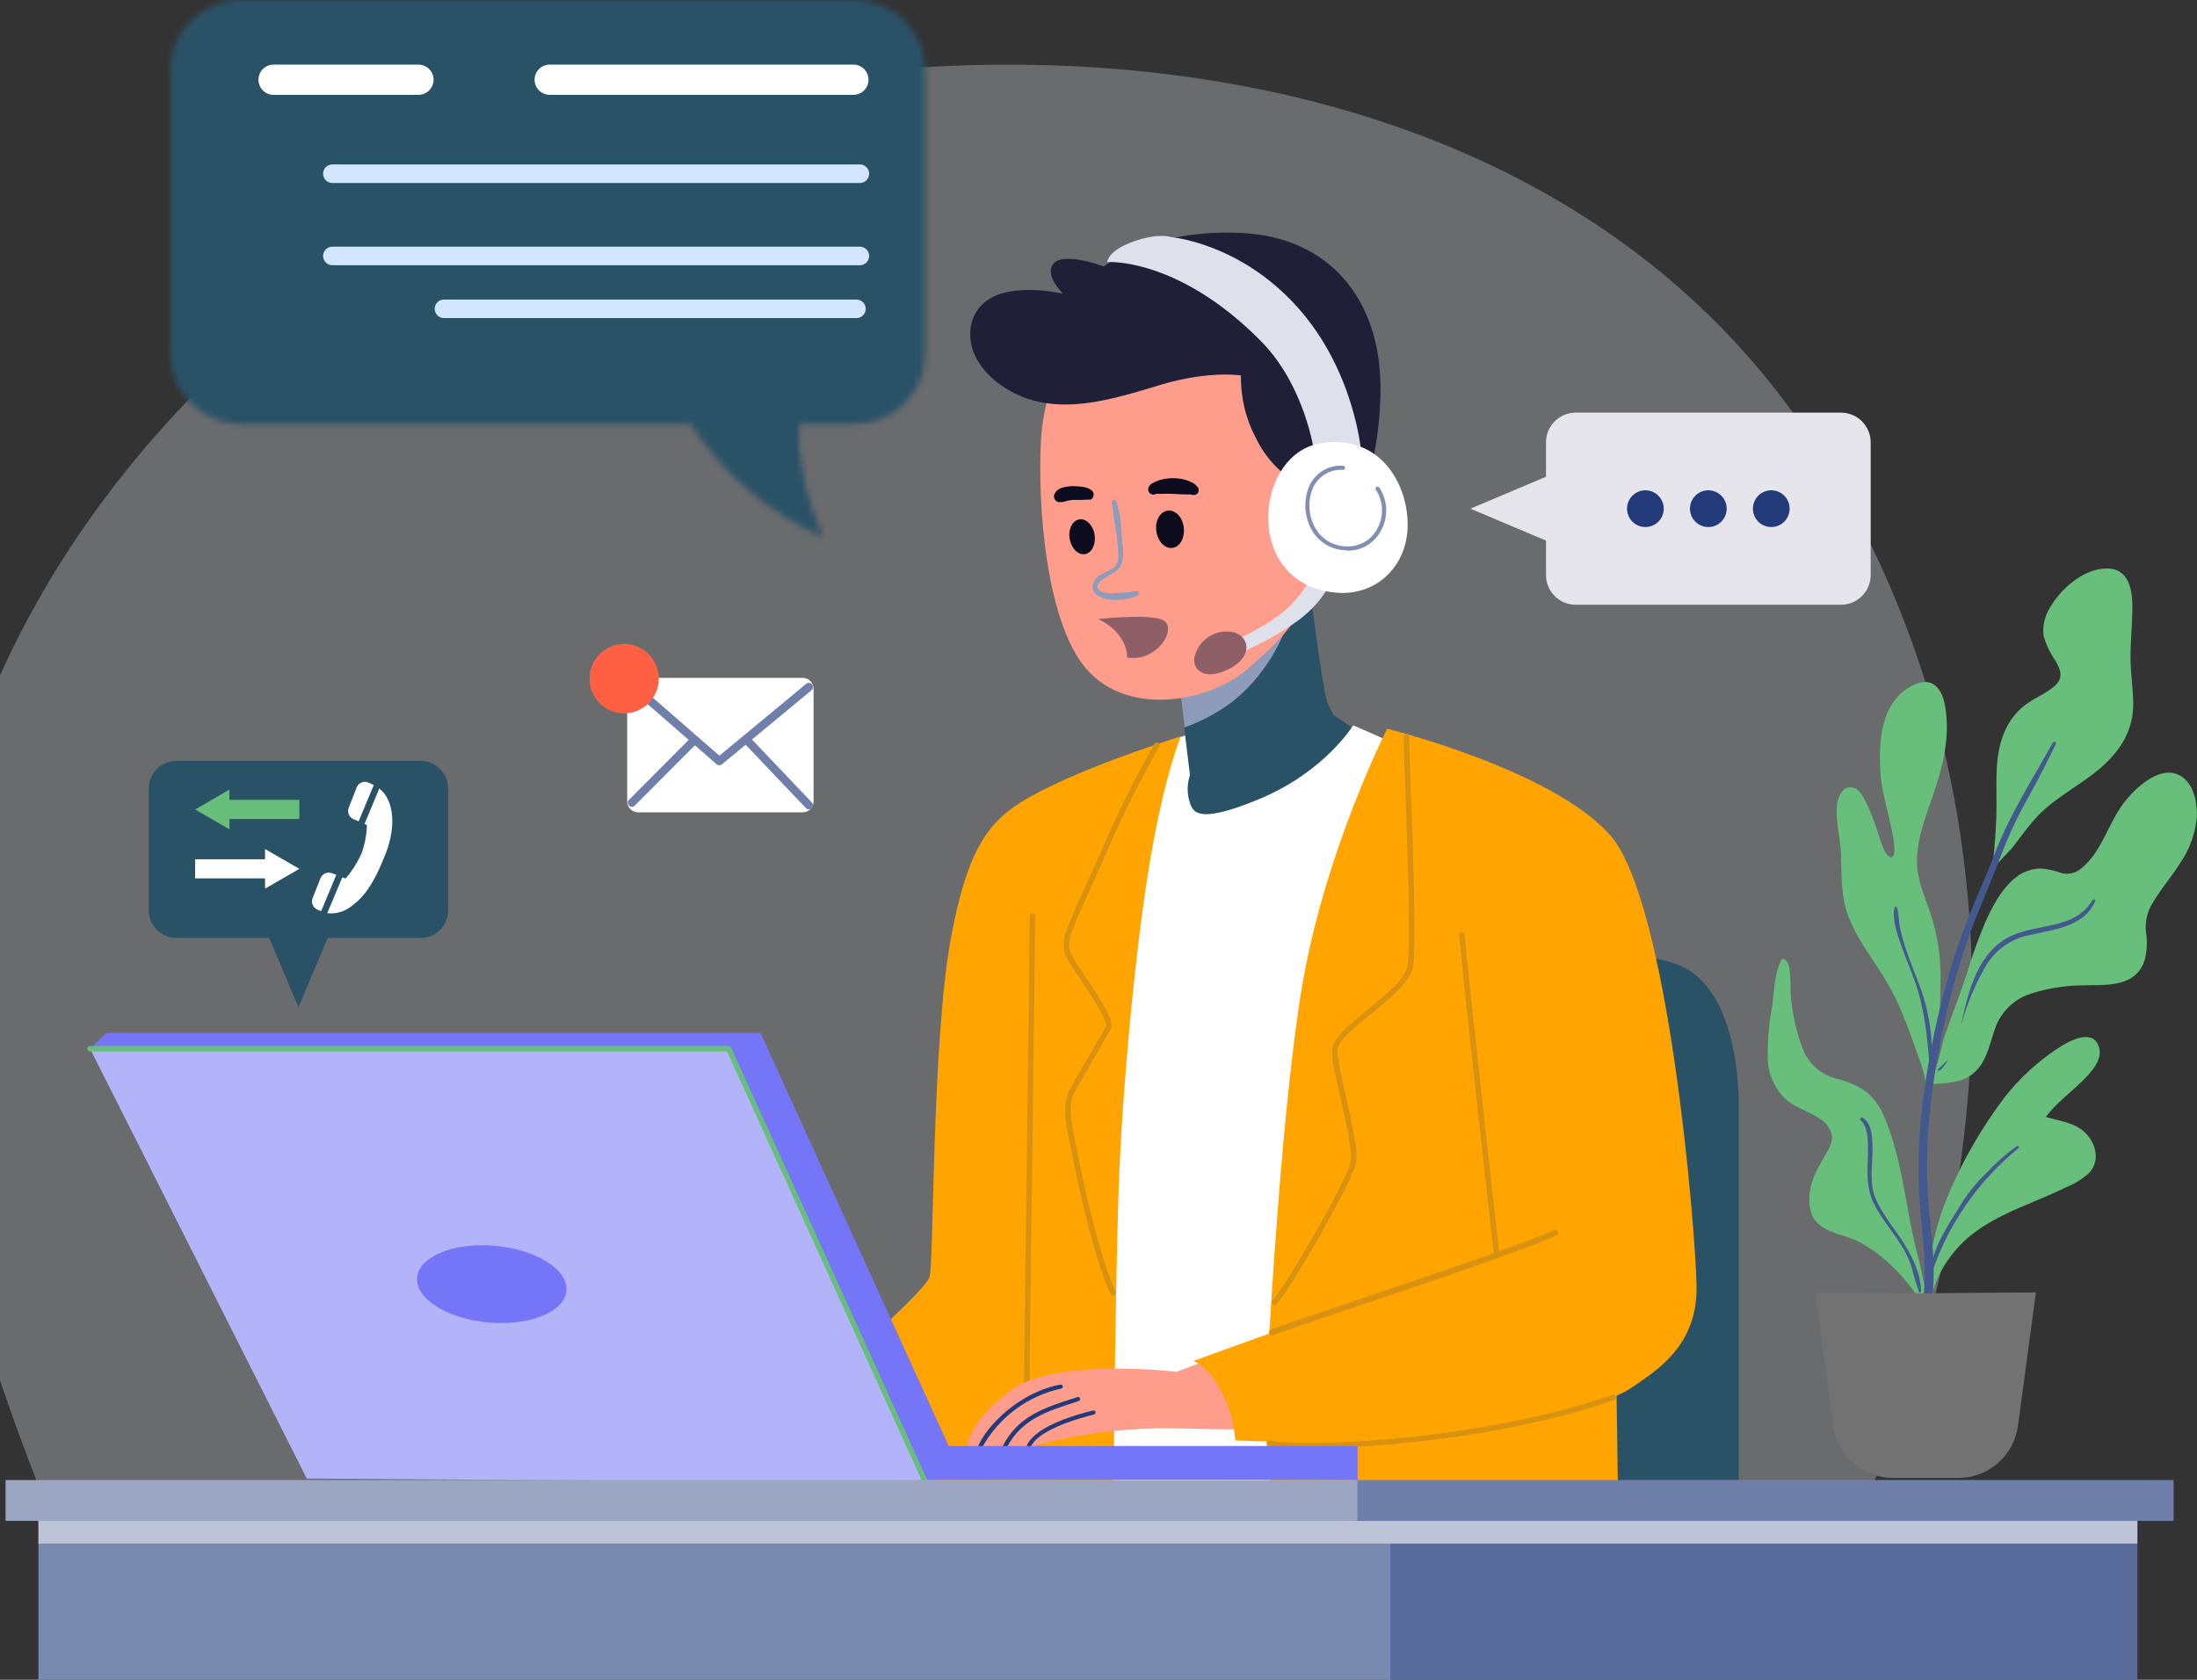 <svg width="374" height="286" viewBox="0 0 374 286" fill="none" xmlns="http://www.w3.org/2000/svg">
<rect x="0" y="0" width="374" height="286" fill="#333333" stroke="none"/>
<g clip-path="url(#clip0_489_666)">
<g style="mix-blend-mode:multiply" opacity="0.3">
<path d="M313.006 264.365C316.252 260.973 363.823 165.906 310.855 78.771C257.888 -8.364 124.874 1.81 71.892 35.764C18.911 69.719 -7.031 113.847 -12.442 160.204C-17.852 206.562 17.843 279.038 17.843 279.038L313.006 264.365Z" fill="#E7EEF6"/>
</g>
<path d="M30.006 129.548H71.612C74.187 129.548 76.275 131.639 76.275 134.217V155.025C76.275 157.604 74.187 159.695 71.612 159.695H30.006C27.431 159.695 25.344 157.604 25.344 155.025V134.217C25.344 131.639 27.431 129.548 30.006 129.548Z" fill="#2A5267"/>
<path d="M50.81 171.482L44.208 155.829H57.402L50.81 171.482Z" fill="#2A5267"/>
<path d="M50.959 139.447H39.052V141.194L33.214 137.822L39.052 134.441V136.188H50.959V139.447Z" fill="#68BF7B"/>
<path d="M33.214 146.303H45.122V144.557L50.959 147.928L45.122 151.3V149.553H33.214V146.303Z" fill="white"/>
<path d="M58.269 149.375L58.838 149.581C59.925 148.305 60.828 146.884 61.524 145.359C62.104 143.791 62.419 142.137 62.456 140.466L62.046 140.297L64.563 134.255C65.054 134.638 65.468 135.11 65.785 135.646C67.212 138.056 67.062 141.764 65.636 145.378C64.209 148.992 62.67 152.224 59.873 154.25C59.296 154.724 58.629 155.077 57.914 155.289C57.198 155.5 56.447 155.566 55.705 155.483L58.269 149.375Z" fill="white"/>
<path d="M56.47 148.666L57.253 148.946L54.67 155.128C54.4 155.039 54.138 154.926 53.887 154.792C53.567 154.616 53.323 154.329 53.2 153.985C53.076 153.641 53.082 153.264 53.215 152.924L54.558 149.525C54.702 149.16 54.982 148.867 55.339 148.706C55.697 148.546 56.102 148.531 56.47 148.666Z" fill="white"/>
<path d="M62.606 133.2C62.959 133.327 63.299 133.486 63.622 133.676L61.049 139.84L60.181 139.476C59.821 139.323 59.535 139.036 59.382 138.675C59.229 138.314 59.221 137.908 59.361 137.542L60.713 134.068C60.855 133.706 61.132 133.414 61.485 133.252C61.838 133.09 62.239 133.071 62.606 133.2Z" fill="white"/>
<path d="M295.978 258.56V189.002C295.978 189.002 296.743 170.258 286.906 164.841C277.068 159.424 235.621 162.329 235.621 162.329V258.523L295.978 258.56Z" fill="#2A5267"/>
<path d="M222.632 97.216C222.632 97.216 225.14 118.276 226.11 120.013L227.043 121.759L231.863 125.038C231.863 125.038 222.604 138.178 211.219 140.307C199.834 142.437 200.803 135.638 200.803 135.638L202.538 131.967L200.225 111.869C200.225 111.869 220.898 102.436 222.632 97.216Z" fill="#2A5267"/>
<path d="M237.878 126.784L230.353 123.496C230.353 123.496 225.532 131.416 214.343 136.057C203.153 140.699 202.958 137.991 202.38 136.057C202.062 134.712 202.127 133.305 202.566 131.995L201.745 125.233L197.27 126.727L181.735 252.574L221.672 254.507L237.878 126.784Z" fill="white"/>
<path d="M201.027 125.364C201.027 125.364 198.323 131.612 195.815 146.294C193.307 160.975 190.994 185.715 190.416 202.721C189.838 219.728 189.484 258.561 189.484 258.561H139.131C138.544 258.561 135.075 239.434 135.075 239.434C135.075 239.434 157.072 220.56 158.228 217.468C159.002 215.404 158.61 177.216 161.892 159.63C165.175 142.044 169.417 138.505 178.294 134.125C187.432 129.595 201.027 125.364 201.027 125.364Z" fill="#FFA400"/>
<path d="M174.788 236.418C174.911 236.418 175.03 236.369 175.117 236.281C175.205 236.194 175.254 236.075 175.254 235.951C175.254 234.569 175.496 214.947 175.739 195.96C175.981 176.973 176.224 157.342 176.224 155.96C176.224 155.836 176.175 155.717 176.087 155.63C176 155.542 175.881 155.493 175.757 155.493C175.634 155.493 175.515 155.542 175.428 155.63C175.34 155.717 175.291 155.836 175.291 155.96C175.291 157.342 175.039 176.964 174.806 195.951C174.573 214.938 174.321 234.569 174.321 235.951C174.321 236.075 174.371 236.194 174.458 236.281C174.545 236.369 174.664 236.418 174.788 236.418Z" fill="#D89211"/>
<path d="M275.11 231.701L275.492 258.561H216.841C216.841 258.561 214.342 235.755 215.303 233.635C216.263 231.515 275.11 231.701 275.11 231.701Z" fill="#FFA400"/>
<g style="mix-blend-mode:multiply">
<g style="mix-blend-mode:multiply">
<path d="M209.839 119.433C207.344 121.317 204.577 122.806 201.633 123.851L200.253 111.897C200.253 111.897 215.76 104.79 221.019 99.494C219.918 105.509 217.214 113.475 209.839 119.433Z" fill="#8E9BBB"/>
</g>
</g>
<path d="M182.145 57.991C179.55 62.78 177.913 68.03 177.324 73.447C176.551 81.955 177.324 103.781 184.271 113.064C191.218 122.348 205.718 119.602 212.245 113.998C218.268 108.852 224.208 103.174 225.747 91.967C227.285 80.76 222.464 59.513 208.776 55.068C195.088 50.622 182.145 57.991 182.145 57.991Z" fill="#FF9D8C"/>
<path d="M164.717 246.411C164.717 246.411 165.398 246.411 166.433 246.411H167.226L170.657 246.317H171.478C172.69 246.317 173.725 246.439 174.694 246.383C174.9 246.383 175.198 246.383 175.44 246.383C175.543 246.391 175.646 246.391 175.748 246.383C176.197 246.281 176.628 246.11 177.026 245.878C183.577 244.199 190.302 243.293 197.064 243.179C205.68 243.179 213.41 243.805 214.669 242.75C215.927 241.694 216.701 230.833 209.344 230.123L200.3 233.56C200.3 233.56 179.646 231.094 172.074 236.698C164.503 242.301 164.717 246.411 164.717 246.411Z" fill="#FF9D8C"/>
<path d="M174.685 246.317C174.89 246.317 175.189 246.317 175.431 246.317C175.668 245.942 175.933 245.586 176.224 245.252C178.555 242.871 184.187 241.33 186.229 240.835C186.318 240.812 186.396 240.756 186.445 240.678C186.493 240.599 186.51 240.505 186.49 240.414C186.479 240.369 186.459 240.326 186.432 240.288C186.404 240.251 186.369 240.219 186.33 240.194C186.29 240.17 186.246 240.154 186.199 240.147C186.153 240.14 186.106 240.142 186.061 240.153C183.086 240.872 176.736 242.712 174.983 245.756C174.965 245.84 174.816 246.13 174.685 246.317Z" fill="#223A7A"/>
<path d="M170.658 246.279C170.928 246.279 171.208 246.279 171.478 246.279C174.024 241.609 178.183 240.293 183.33 238.64L183.637 238.537C183.725 238.505 183.797 238.441 183.839 238.357C183.88 238.274 183.888 238.178 183.861 238.089C183.829 238.001 183.765 237.929 183.682 237.887C183.599 237.845 183.503 237.837 183.414 237.864L183.115 237.967C177.679 239.695 173.297 241.096 170.658 246.279Z" fill="#223A7A"/>
<path d="M166.433 246.383H167.226C168.628 243.866 170.549 241.677 172.861 239.96C175.172 238.244 177.822 237.039 180.634 236.427C180.68 236.419 180.724 236.402 180.764 236.377C180.803 236.352 180.837 236.32 180.864 236.282C180.891 236.244 180.91 236.201 180.92 236.155C180.93 236.109 180.931 236.062 180.923 236.016C180.905 235.925 180.852 235.845 180.775 235.792C180.699 235.74 180.605 235.72 180.513 235.736C173.557 237.034 167.934 242.731 166.433 246.383Z" fill="#223A7A"/>
<path d="M221.093 82.431C217.964 80.64 215.443 77.949 213.858 74.707C212.082 71.394 211.183 67.68 211.247 63.921C211.247 63.921 205.848 63.052 197.745 65.471C189.642 67.89 180.028 71.168 171.897 66.526C163.766 61.885 163.794 54.451 167.748 51.359C172.177 47.894 180.961 50.005 180.961 50.005C180.961 50.005 177.585 46.727 179.422 44.794C181.259 42.861 187.908 45.373 187.908 45.373C187.908 45.373 196.011 38.901 211.349 39.666C226.688 40.432 234.017 51.172 234.884 63.145C235.752 75.118 231.416 87.11 231.416 87.11L221.093 82.431Z" fill="#1F1F37"/>
<g style="mix-blend-mode:multiply">
<g style="mix-blend-mode:multiply">
<path d="M189.978 85.336C190.845 87.484 190.826 90.006 191.041 92.257C191.209 94.022 191.535 96.095 189.913 97.29C189.139 97.86 185.483 99.401 187.367 100.653C188.23 101.012 189.178 101.119 190.099 100.961L191.796 100.867C192.402 100.821 192.99 100.634 193.596 100.634C193.671 100.637 193.744 100.664 193.803 100.711C193.862 100.758 193.904 100.823 193.924 100.896C193.944 100.969 193.94 101.046 193.913 101.116C193.885 101.187 193.837 101.247 193.773 101.288C192.679 101.848 191.467 102.136 190.239 102.128C189.234 102.237 188.219 102.059 187.311 101.614C186.98 101.496 186.683 101.296 186.449 101.034C186.214 100.771 186.049 100.454 185.968 100.111C185.967 99.695 186.072 99.285 186.275 98.922C186.477 98.559 186.77 98.254 187.125 98.037C187.852 97.496 188.747 97.244 189.484 96.721C190.509 95.983 190.416 94.75 190.351 93.611C190.174 90.865 189.549 88.166 189.306 85.43C189.26 85.009 189.838 85.009 189.978 85.336Z" fill="#8E9BBB"/>
</g>
</g>
<path d="M182.09 91.761C182.379 93.396 183.563 94.563 184.728 94.339C185.894 94.115 186.593 92.639 186.332 91.014C186.071 89.389 184.859 88.212 183.693 88.437C182.528 88.661 181.8 90.136 182.09 91.761Z" fill="#0C0C1E"/>
<path d="M196.849 90.472C197.111 92.228 198.351 93.498 199.647 93.274C200.943 93.05 201.726 91.509 201.512 89.753C201.297 87.997 200.01 86.727 198.714 86.951C197.418 87.176 196.588 88.717 196.849 90.472Z" fill="#0C0C1E"/>
<path d="M185.52 85.046C184.617 85.115 183.712 85.137 182.807 85.112C182.583 85.112 182.368 85.112 182.154 85.177C181.94 85.243 182.443 85.13 182.229 85.177H182.089L181.744 85.252C181.548 85.299 181.361 85.373 181.175 85.411C180.996 85.463 180.811 85.488 180.625 85.485H180.326H180.513C180.389 85.502 180.264 85.502 180.14 85.485C179.891 85.411 179.68 85.244 179.551 85.017C179.423 84.791 179.386 84.524 179.45 84.271C179.49 84.126 179.557 83.99 179.646 83.87L179.767 83.72L179.655 83.851L179.776 83.692C179.822 83.604 179.894 83.533 179.981 83.487C180.056 83.431 180.121 83.365 180.196 83.319C180.455 83.161 180.739 83.047 181.035 82.982C181.577 82.841 182.135 82.769 182.695 82.768C183.244 82.774 183.793 82.817 184.336 82.898C184.841 82.957 185.324 83.136 185.744 83.421C185.899 83.518 186.022 83.658 186.098 83.824C186.175 83.99 186.2 84.175 186.173 84.355C186.154 84.533 186.081 84.701 185.965 84.836C185.848 84.971 185.693 85.067 185.52 85.112V85.046Z" fill="#0C0C1E"/>
<path d="M195.815 82.459L196.188 82.272C196.299 82.216 196.598 82.058 196.374 82.188L196.626 82.048C196.998 81.868 197.389 81.731 197.791 81.637C198.675 81.416 199.59 81.353 200.495 81.451C201.439 81.525 202.354 81.813 203.172 82.291C203.294 82.352 203.407 82.431 203.507 82.525L203.703 82.777L203.647 82.693C203.776 82.78 203.882 82.898 203.953 83.037C204.025 83.176 204.061 83.33 204.057 83.486C204.059 83.629 204.02 83.77 203.946 83.892C203.872 84.014 203.765 84.113 203.638 84.178C203.491 84.242 203.332 84.276 203.172 84.276C203.011 84.276 202.852 84.242 202.705 84.178H203.19C202.951 84.229 202.703 84.229 202.463 84.178C202.463 84.178 202.202 84.112 202.37 84.178C202.538 84.243 202.109 84.178 202.062 84.178C202.015 84.178 201.717 84.178 202.062 84.178H201.894H201.456C200.812 84.131 200.178 84.103 199.591 84.075C199.004 84.047 198.397 84.075 197.801 84.075C197.549 84.075 197.297 84.075 197.045 84.075C196.961 84.075 196.794 84.075 197.045 84.075H196.878L196.57 84.178C196.361 84.237 196.137 84.216 195.942 84.119C195.748 84.023 195.596 83.857 195.516 83.654C195.439 83.454 195.433 83.234 195.499 83.029C195.565 82.825 195.7 82.65 195.88 82.534L195.815 82.459Z" fill="#0C0C1E"/>
<path d="M191.237 109.328C190.279 107.553 188.737 106.163 186.873 105.397C188.495 105.228 196.123 104.519 198.062 105.621C200.216 106.844 197.661 111.766 193.204 112.018C192.768 112.042 192.33 112.017 191.899 111.943C191.865 111.035 191.639 110.143 191.237 109.328Z" fill="#8E5F67"/>
<path d="M226.492 98.953C226.492 98.953 225.718 101.951 221.28 105.425C217.916 107.866 214.268 109.889 210.417 111.449L209.904 109.198C209.904 109.198 216.552 106.294 219.639 103.109C222.725 99.924 223.117 98.178 223.117 98.178L226.492 98.953Z" fill="#DEE1EB"/>
<path d="M209.131 107.527C207.783 107.446 206.451 107.856 205.382 108.682C204.313 109.508 203.577 110.693 203.312 112.019C203.07 113.887 204.785 115.904 208.795 114.101C213.783 111.86 212.702 107.695 209.131 107.527Z" fill="#8E5F67"/>
<path d="M223.695 76.829C223.695 76.829 222.156 65.724 214.725 58.15C200.542 43.749 188.485 44.617 188.485 44.617C188.485 44.617 188.579 42.591 193.148 41.05C197.4 39.593 199.321 40.368 199.321 40.368C199.321 40.368 210.985 41.302 220.832 52.257C230.679 63.212 231.732 77.081 231.732 77.081L223.695 76.829Z" fill="#DEE1EB"/>
<path d="M224.758 75.474C234.082 73.905 239.22 81.18 239.612 88.549C240.003 95.918 234.67 101.475 227.555 100.914C211.545 99.635 213.372 77.407 224.758 75.474Z" fill="white"/>
<path d="M229.383 93.751C230.556 93.769 231.712 93.46 232.72 92.858C233.727 92.255 234.548 91.384 235.09 90.342C235.713 89.215 236.017 87.939 235.97 86.652C235.922 85.365 235.524 84.115 234.819 83.038C234.796 82.994 234.763 82.955 234.724 82.924C234.684 82.893 234.639 82.871 234.59 82.859C234.541 82.847 234.491 82.846 234.441 82.855C234.392 82.864 234.345 82.884 234.304 82.912C234.263 82.941 234.228 82.978 234.202 83.021C234.177 83.064 234.16 83.112 234.154 83.162C234.148 83.212 234.153 83.262 234.168 83.31C234.183 83.358 234.208 83.402 234.241 83.44C234.87 84.406 235.223 85.524 235.264 86.676C235.305 87.828 235.032 88.969 234.474 89.977C233.983 90.94 233.224 91.739 232.289 92.279C231.355 92.82 230.284 93.078 229.206 93.022C228.202 93.018 227.215 92.767 226.332 92.289C225.449 91.812 224.697 91.124 224.143 90.286C223.491 89.28 223.081 88.136 222.947 86.945C222.813 85.754 222.957 84.547 223.369 83.421C223.754 82.364 224.469 81.46 225.408 80.843C226.347 80.225 227.46 79.927 228.581 79.994C228.672 80.004 228.764 79.979 228.837 79.924C228.91 79.868 228.959 79.786 228.973 79.695C228.979 79.649 228.976 79.602 228.964 79.557C228.952 79.512 228.931 79.47 228.902 79.433C228.874 79.396 228.838 79.366 228.797 79.344C228.756 79.321 228.711 79.307 228.665 79.303C227.387 79.204 226.112 79.528 225.037 80.227C223.962 80.926 223.146 81.96 222.716 83.169C222.273 84.395 222.118 85.707 222.264 87.003C222.409 88.299 222.851 89.544 223.555 90.641C224.169 91.567 224.999 92.33 225.974 92.862C226.949 93.395 228.04 93.68 229.15 93.694L229.383 93.751Z" fill="#818FB3"/>
<path d="M236.134 124.075C236.134 124.075 264.303 131.033 274.14 142.24C283.977 153.447 288.612 208.68 288.808 218.953C289.003 229.226 281.861 233.447 277.618 236.352C273.376 239.256 254.661 244.468 239.612 245.234C224.562 245.999 210.286 245.234 210.286 245.234C210.11 242.399 209.338 239.633 208.02 237.118C205.876 232.644 203.153 231.71 203.153 231.71L216.077 227.041C216.077 227.041 218.333 186.424 221.858 166.756C225.914 144.173 236.134 124.075 236.134 124.075Z" fill="#FFA400"/>
<path d="M189.455 220.578C189.52 220.575 189.583 220.559 189.641 220.531C189.754 220.48 189.841 220.387 189.885 220.271C189.929 220.156 189.925 220.028 189.875 219.915C187.236 213.956 184.504 202.245 182.965 194.036L182.835 193.373C182.368 190.954 181.79 187.946 182.947 185.901C183.534 184.846 184.867 182.548 186.154 180.298C187.441 178.047 188.737 175.843 189.091 175.189C189.772 173.928 187.627 170.566 184.532 165.943C183.692 164.692 182.975 163.608 182.555 162.88C181.445 161.012 182.182 159.219 183.03 157.192L183.32 156.492C184.093 154.624 184.97 152.691 185.818 150.888L186.807 148.619L188.178 145.574C190.867 139.247 193.921 133.082 197.325 127.11C197.358 127.059 197.38 127.001 197.39 126.94C197.4 126.88 197.398 126.818 197.383 126.758C197.368 126.699 197.341 126.643 197.304 126.594C197.267 126.546 197.22 126.505 197.166 126.475C197.06 126.413 196.933 126.394 196.813 126.424C196.692 126.454 196.589 126.529 196.523 126.634C193.119 132.633 190.062 138.823 187.366 145.173L186.005 148.217L184.97 150.468C184.121 152.336 183.236 154.204 182.462 156.137L182.173 156.828C181.305 158.892 180.41 161.031 181.744 163.365C182.182 164.122 182.909 165.233 183.758 166.475C185.371 168.885 188.737 173.947 188.271 174.769C187.926 175.404 186.676 177.571 185.343 179.84C184.01 182.109 182.723 184.36 182.135 185.444C180.811 187.816 181.427 191.047 181.921 193.578L182.051 194.232C182.611 197.22 185.576 212.537 189.026 220.326C189.066 220.405 189.127 220.471 189.203 220.515C189.279 220.56 189.367 220.582 189.455 220.578Z" fill="#D89211"/>
<path d="M216.944 222.213C217.004 222.215 217.065 222.205 217.121 222.182C217.177 222.16 217.228 222.126 217.27 222.082C219.461 219.869 230.035 201.536 230.828 198.08C231.257 196.212 230.175 191.412 229.131 186.779C228.32 183.193 227.48 179.486 227.713 178.477C228.077 176.973 230.772 174.741 233.392 172.63C236.553 170.044 239.817 167.372 240.451 164.963C241.169 162.227 240.553 145.098 240.143 133.77C239.994 129.698 239.882 126.476 239.882 125.364C239.882 125.241 239.833 125.122 239.745 125.034C239.658 124.947 239.539 124.897 239.416 124.897C239.293 124.9 239.176 124.95 239.089 125.037C239.002 125.124 238.952 125.241 238.95 125.364C238.95 126.532 239.071 129.754 239.211 133.844C239.593 144.435 240.227 162.161 239.546 164.767C238.987 166.878 235.705 169.567 232.805 171.939C229.905 174.312 227.21 176.488 226.809 178.299C226.52 179.514 227.303 182.969 228.217 187.022C229.196 191.337 230.296 196.231 229.914 197.912C229.14 201.293 218.725 219.29 216.608 221.456C216.564 221.5 216.53 221.551 216.506 221.608C216.482 221.665 216.47 221.726 216.47 221.788C216.47 221.849 216.482 221.91 216.506 221.967C216.53 222.024 216.564 222.076 216.608 222.119C216.654 222.158 216.708 222.186 216.766 222.202C216.824 222.218 216.884 222.222 216.944 222.213Z" fill="#D89211"/>
<path d="M254.876 214.199C254.999 214.183 255.11 214.119 255.185 214.021C255.26 213.923 255.293 213.799 255.277 213.676C254.932 211.248 249.58 162.871 249.338 159.163C249.329 159.039 249.272 158.924 249.178 158.842C249.084 158.761 248.962 158.72 248.839 158.729C248.715 158.737 248.6 158.795 248.519 158.889C248.437 158.982 248.397 159.104 248.405 159.228C248.648 162.964 254 211.37 254.354 213.807C254.373 213.928 254.438 214.037 254.535 214.11C254.633 214.183 254.755 214.215 254.876 214.199Z" fill="#D89211"/>
<path d="M216.459 227.358C216.518 227.372 216.578 227.372 216.637 227.358C217.821 226.882 223.061 225.108 229.691 222.866C243.081 218.346 261.394 212.154 264.909 210.333C264.98 210.311 265.044 210.272 265.097 210.22C265.149 210.167 265.188 210.103 265.21 210.032C265.232 209.962 265.236 209.887 265.223 209.814C265.21 209.741 265.179 209.672 265.133 209.614C265.105 209.559 265.066 209.51 265.018 209.471C264.971 209.431 264.916 209.401 264.857 209.383C264.798 209.365 264.736 209.359 264.675 209.364C264.613 209.37 264.554 209.389 264.499 209.418C261.077 211.192 242.027 217.627 229.42 221.886C222.772 224.136 217.522 225.911 216.31 226.397C216.197 226.444 216.107 226.534 216.06 226.648C216.013 226.762 216.012 226.89 216.058 227.004C216.08 227.097 216.13 227.182 216.202 227.246C216.274 227.31 216.364 227.349 216.459 227.358Z" fill="#D89211"/>
<path d="M222.902 246.598C234.679 246.598 257.524 244.468 274.877 238.323C274.983 238.275 275.068 238.189 275.114 238.081C275.16 237.974 275.164 237.853 275.125 237.743C275.086 237.633 275.008 237.541 274.905 237.486C274.802 237.431 274.682 237.416 274.569 237.445C252.648 245.216 221.979 246.542 216.273 245.253C216.211 245.239 216.148 245.238 216.086 245.249C216.025 245.26 215.966 245.283 215.913 245.317C215.86 245.351 215.815 245.395 215.779 245.446C215.743 245.498 215.717 245.556 215.704 245.617C215.69 245.678 215.689 245.742 215.7 245.804C215.711 245.865 215.734 245.924 215.768 245.977C215.802 246.03 215.846 246.076 215.897 246.112C215.948 246.148 216.006 246.173 216.068 246.187C218.328 246.534 220.616 246.672 222.902 246.598Z" fill="#D89211"/>
<path d="M357.763 130.593C354.108 133.816 349.473 135.88 346.266 139.606C344.998 141.072 343.86 142.632 342.694 144.163C341.837 145.284 339.561 147.143 339.188 148.553C339.03 149.169 339.058 148.329 339.188 147.712V147.628C339.505 144.827 339.739 141.922 339.841 139.064C339.944 136.206 339.757 133.33 339.934 130.481C340.186 126.456 341.445 122.562 344.727 120.04C346.331 118.807 348.392 118.06 349.874 116.687C351.357 115.314 350.714 113.886 349.874 112.457C348.984 111.16 348.307 109.728 347.87 108.217C347.685 106.426 348.145 104.627 349.166 103.145C351.077 99.933 355.32 96.356 359.329 96.832C362.677 97.234 363.059 101.1 363.003 103.799C362.947 106.498 362.705 109.029 362.677 111.644C362.649 114.259 363.106 116.977 363.143 119.657C363.208 124.168 361.11 127.642 357.763 130.593Z" fill="#68BF7B"/>
<path d="M323.775 172.415C322.779 170.002 321.565 167.686 320.148 165.495C318.18 162.459 315.998 159.499 314.674 156.099C313.35 152.7 313.518 148.917 313.387 145.266C313.285 142.576 312.455 139.896 312.707 137.206C312.809 135.917 313.546 133.825 315.215 134.04C316.52 134.208 317.285 135.814 317.788 136.842C318.606 138.665 319.313 140.536 319.905 142.445C320.157 143.183 320.399 143.939 320.716 144.649C320.903 145.06 321.5 146.069 322.05 145.929C322.982 145.695 322.143 141.819 322.003 141.138C321.294 137.682 320.222 134.479 320.073 130.93C319.858 125.793 320.259 119.667 325.285 116.856C326.6 116.118 328.26 115.679 329.509 116.781C330.759 117.883 331.085 119.741 331.272 121.292C331.831 126.045 330.712 130.538 329.192 135.011C327.943 138.7 326.395 142.483 326.339 146.461C326.227 150.253 328.204 153.624 329.136 157.211C330.087 160.662 330.487 164.243 330.321 167.82C330.321 170.136 330.246 172.434 330.078 174.75C329.92 176.87 329.733 178.999 329.472 181.119C329.472 181.549 329.369 181.997 329.313 182.436C330.134 180.475 330.414 178.215 331.094 176.244C332.297 172.723 333.687 169.286 334.824 165.756C335.703 162.813 336.739 159.92 337.929 157.089C339.114 154.455 340.531 151.672 342.731 149.739C344.015 148.547 345.699 147.88 347.45 147.871C348.556 147.961 349.647 148.193 350.695 148.562C351.28 148.766 351.908 148.816 352.518 148.708C353.129 148.6 353.701 148.338 354.182 147.946C357.79 145.144 358.844 140.204 361.548 136.692C363.534 134.077 368.253 129.613 371.721 132.471C373.586 133.984 374.062 136.907 373.968 139.148C373.715 141.927 372.752 144.593 371.171 146.891C369.614 149.394 367.6 151.635 366.173 154.213C365.412 155.643 365.119 157.276 365.334 158.882C365.576 160.463 365.477 162.078 365.045 163.617C363.394 168.287 358.247 167.643 354.238 167.764C351.36 167.821 348.505 168.293 345.762 169.165C344.319 169.611 343.004 170.398 341.929 171.459C340.853 172.521 340.047 173.825 339.58 175.263C338.787 177.467 338.358 179.933 336.857 181.801C336.143 182.668 335.232 183.35 334.2 183.79C332.633 184.481 327.868 184.78 327.831 184.341C327.571 182.842 327.155 181.374 326.591 179.961C325.742 177.458 324.81 174.918 323.775 172.415Z" fill="#68BF7B"/>
<path d="M301.648 171.529C302.058 168.858 301.984 165.925 303.242 163.45C303.293 163.37 303.372 163.311 303.464 163.287C303.555 163.263 303.653 163.274 303.737 163.32C304.669 163.824 304.669 165.29 304.753 166.196C304.884 167.681 304.753 169.175 304.967 170.66C305.284 173.314 305.909 175.922 306.832 178.431C307.3 179.71 308.073 180.856 309.083 181.767C310.094 182.679 311.313 183.329 312.632 183.661C314.453 184.078 316.177 184.839 317.714 185.902C319.021 187.009 320.041 188.415 320.689 190.002C322.553 194.205 323.486 198.912 324.325 203.404C324.913 206.439 325.388 209.474 326.125 212.472C326.929 215.45 327.576 218.467 328.064 221.513C328.139 221.662 328.213 221.821 328.279 221.97C328.465 222.428 327.757 222.68 327.505 222.297C324.614 217.833 321.08 213.826 316.315 211.361C314.143 210.249 311.252 210.025 309.434 208.279C308.054 206.943 307.867 204.917 308.073 203.114C308.343 200.742 309.481 198.79 310.665 196.764C311.308 195.652 312.082 194.466 311.821 193.112C311.641 192.501 311.339 191.932 310.934 191.441C310.528 190.95 310.027 190.546 309.462 190.254C307.466 189.012 305.117 188.452 303.485 186.649C301.984 185.005 301.089 182.896 300.949 180.672C300.843 177.608 301.077 174.541 301.648 171.529Z" fill="#68BF7B"/>
<path d="M341.146 186.957C343.708 183.663 346.788 180.808 350.265 178.505C352.13 177.272 356.485 174.834 357.371 178.505C357.883 180.634 355.804 182.726 354.433 184.108C352.373 186.116 349.995 187.844 348.261 190.16C350.405 190.851 352.652 190.982 354.527 192.467C356.736 194.232 357.734 197.641 355.534 199.798C354.399 200.784 353.111 201.576 351.72 202.142C349.986 202.983 348.223 203.749 346.452 204.486C342.619 206.093 338.74 207.718 335.477 210.342C332.213 212.966 329.015 217.533 328.754 221.904C328.754 222.315 328.884 221.904 328.632 221.745C328.502 221.867 328.045 221.652 328.045 221.409C328.033 215.015 329.351 208.689 331.915 202.833C334.353 197.194 337.452 191.864 341.146 186.957Z" fill="#68BF7B"/>
<path d="M349.986 126.662C348.568 129.595 347.095 132.462 345.529 135.32C343.964 138.026 342.581 140.834 341.389 143.725C339.999 147.339 338.591 150.898 337.081 154.484C335.536 158.202 334.207 162.006 333.099 165.878C330.909 173.46 329.384 181.219 328.539 189.067C328.132 193.044 327.977 197.043 328.073 201.04C328.157 204.169 328.511 207.26 328.8 210.379C329.176 213.615 329.264 216.878 329.062 220.13C328.828 222.847 328.4 226.069 326.264 228.003C326.18 228.081 326.071 228.126 325.956 228.131C325.841 228.136 325.728 228.1 325.637 228.029C325.547 227.959 325.484 227.858 325.46 227.746C325.437 227.633 325.454 227.515 325.509 227.414C328.008 222.287 327.868 216.702 327.374 211.136C327.113 208.063 326.749 205.009 326.647 201.927C326.525 198.004 326.656 194.076 327.038 190.169C327.833 182.488 329.271 174.887 331.337 167.447C332.364 163.643 333.61 159.901 335.067 156.24C336.521 152.551 338.2 148.974 339.608 145.275C342.153 138.579 346.032 132.639 349.473 126.41C349.65 126.083 350.116 126.41 349.967 126.69L349.986 126.662Z" fill="#43588E"/>
<path d="M328.474 181.4C328.073 176.524 327.645 171.827 326.003 167.176C325.239 165.009 324.306 162.898 323.57 160.722C322.964 158.929 322.05 156.454 322.516 154.549C322.526 154.501 322.553 154.458 322.591 154.427C322.629 154.396 322.677 154.379 322.726 154.379C322.775 154.379 322.823 154.396 322.861 154.427C322.899 154.458 322.925 154.501 322.936 154.549C323.253 155.642 323.215 156.837 323.439 157.958C323.67 159.046 323.957 160.121 324.297 161.18C325.015 163.431 325.957 165.588 326.768 167.802C328.401 172.139 329.097 176.773 328.81 181.4C328.81 181.444 328.792 181.487 328.761 181.518C328.729 181.55 328.687 181.568 328.642 181.568C328.598 181.568 328.555 181.55 328.524 181.518C328.492 181.487 328.474 181.444 328.474 181.4Z" fill="#43588E"/>
<path d="M356.681 153.382C354.741 158.051 348.942 158.332 344.708 159.378C343.264 159.774 341.914 160.458 340.739 161.386C339.563 162.315 338.586 163.471 337.864 164.785C336.175 167.754 334.863 170.923 333.957 174.218C333.957 174.218 333.892 174.218 333.901 174.218C335.085 168.614 336.773 161.862 342.545 159.275C347.161 157.192 353.25 158.238 356.205 153.242C356.355 152.99 356.802 153.158 356.69 153.438L356.681 153.382Z" fill="#43588E"/>
<path d="M331.533 180.662C331.3 180.97 331.085 181.297 330.852 181.596C330.74 181.749 330.612 181.89 330.47 182.016C330.325 182.164 330.135 182.26 329.929 182.287C329.909 182.286 329.889 182.28 329.871 182.27C329.854 182.259 329.839 182.244 329.829 182.227C329.819 182.209 329.813 182.189 329.813 182.169C329.812 182.148 329.817 182.128 329.827 182.11C329.944 181.972 330.079 181.849 330.228 181.746L330.647 181.372C330.918 181.12 331.16 180.84 331.43 180.578C331.477 180.578 331.58 180.578 331.533 180.662Z" fill="#43588E"/>
<path d="M343.608 195.484C340.235 198.24 337.257 201.448 334.759 205.019C333.591 206.727 332.518 208.498 331.542 210.324C330.557 212.325 329.686 214.379 328.932 216.478C328.866 216.637 328.587 216.646 328.605 216.478C329.071 212.08 331.85 208.307 334.069 204.655C335.251 202.828 336.64 201.145 338.209 199.64C339.768 197.986 341.476 196.479 343.31 195.138C343.534 194.97 343.823 195.344 343.608 195.521V195.484Z" fill="#43588E"/>
<path d="M317.08 190.309C318.684 191.243 318.731 193.765 318.768 195.38C318.824 198.5 318.059 201.423 319.421 204.393C320.651 207.073 322.619 209.305 324.167 211.799C325.621 214.134 327.048 217.113 327.02 219.915C327.02 220.073 326.768 220.167 326.694 219.999C326.204 218.675 325.799 217.321 325.482 215.945C325.016 214.467 324.351 213.059 323.505 211.761C322.013 209.455 320.185 207.344 318.973 204.86C317.705 202.235 317.891 199.639 317.975 196.8C317.975 194.988 318.208 192.084 316.754 190.739C316.703 190.693 316.672 190.63 316.666 190.563C316.659 190.495 316.679 190.428 316.72 190.373C316.761 190.319 316.821 190.283 316.887 190.271C316.954 190.259 317.023 190.273 317.08 190.309Z" fill="#43588E"/>
<path d="M327.803 220.205C334.274 220.111 346.582 220.046 346.582 220.046L343.533 242.703C343.209 245.174 342 247.443 340.13 249.087C338.26 250.732 335.858 251.639 333.369 251.641H322.245C319.761 251.643 317.36 250.742 315.489 249.105C313.618 247.468 312.404 245.206 312.072 242.74L309.032 220.083C309.032 220.083 321.341 220.111 327.803 220.205Z" fill="#727272"/>
<path d="M15.339 178.561L52.218 251.734L159.738 252.509L126.562 177.533L15.339 178.561Z" fill="#B3B3F9"/>
<path d="M231.099 252.051V246.195H161.501L129.471 175.861H18.137L15.339 178.56H124.081L157.361 251.986C157.361 251.986 231.099 251.855 231.099 252.051Z" fill="#7575F7"/>
<path d="M71.184 218.953C72.396 222.596 78.989 225.416 85.907 225.248C92.826 225.08 97.451 221.97 96.239 218.318C95.027 214.667 88.425 211.856 81.506 212.024C74.587 212.192 69.962 215.292 71.184 218.953Z" fill="#7575F7"/>
<path d="M157.36 252.453C157.425 252.466 157.492 252.466 157.556 252.453C157.669 252.402 157.756 252.309 157.8 252.193C157.844 252.077 157.84 251.949 157.789 251.837L124.333 178.094H15.339C15.215 178.094 15.097 178.143 15.009 178.231C14.922 178.318 14.873 178.437 14.873 178.561C14.873 178.685 14.922 178.803 15.009 178.891C15.097 178.978 15.215 179.028 15.339 179.028H123.783L156.969 252.182C157.002 252.26 157.056 252.326 157.126 252.374C157.195 252.422 157.276 252.449 157.36 252.453Z" fill="#68BF7B"/>
<path d="M235.948 257.59H363.852V285.991H235.948V257.59Z" fill="#596B9B"/>
<path d="M6.546 257.59H236.675V285.991H6.546V257.59Z" fill="#7A89AF"/>
<g style="mix-blend-mode:multiply">
<path d="M235.948 257.59H236.675H363.852V262.811H236.675H235.948H6.546V257.59H235.948Z" fill="#BDC4D7"/>
</g>
<path d="M230.353 251.986H370.024V258.944H230.353V251.986Z" fill="#6F7FA9"/>
<path d="M0.952 251.986H231.08V258.944H0.952V251.986Z" fill="#9CA6C3"/>
<path d="M268.238 70.253H313.387C316.183 70.253 318.45 72.523 318.45 75.324V97.897C318.45 100.698 316.183 102.968 313.387 102.968H268.238C265.442 102.968 263.175 100.698 263.175 97.897V75.324C263.175 72.523 265.442 70.253 268.238 70.253Z" fill="#E5E5EB"/>
<path d="M250.307 86.607L267.269 79.443V93.77L250.307 86.607Z" fill="#E5E5EB"/>
<path d="M301.527 89.735C299.802 89.735 298.403 88.334 298.403 86.606C298.403 84.878 299.802 83.478 301.527 83.478C303.252 83.478 304.65 84.878 304.65 86.606C304.65 88.334 303.252 89.735 301.527 89.735Z" fill="#223A7A"/>
<path d="M290.813 89.735C289.088 89.735 287.689 88.334 287.689 86.606C287.689 84.878 289.088 83.478 290.813 83.478C292.538 83.478 293.937 84.878 293.937 86.606C293.937 88.334 292.538 89.735 290.813 89.735Z" fill="#223A7A"/>
<path d="M280.099 89.735C278.374 89.735 276.975 88.334 276.975 86.606C276.975 84.878 278.374 83.478 280.099 83.478C281.824 83.478 283.223 84.878 283.223 86.606C283.223 88.334 281.824 89.735 280.099 89.735Z" fill="#223A7A"/>
<path d="M82.829 24.397H134.534C135.215 24.397 135.868 24.127 136.35 23.645C136.833 23.164 137.105 22.511 137.107 21.829C137.107 21.145 136.836 20.489 136.354 20.006C135.871 19.523 135.216 19.251 134.534 19.251H82.829C82.147 19.251 81.492 19.523 81.01 20.006C80.527 20.489 80.256 21.145 80.256 21.829C80.258 22.511 80.531 23.164 81.013 23.645C81.495 24.127 82.148 24.397 82.829 24.397Z" fill="white"/>
<path d="M46.465 24.397H71.128C71.809 24.397 72.462 24.127 72.944 23.645C73.427 23.164 73.699 22.511 73.701 21.829C73.701 21.145 73.43 20.489 72.948 20.006C72.465 19.523 71.81 19.251 71.128 19.251H46.465C46.126 19.25 45.791 19.316 45.478 19.445C45.166 19.574 44.881 19.764 44.642 20.003C44.403 20.243 44.213 20.527 44.084 20.841C43.956 21.154 43.89 21.49 43.891 21.829C43.891 22.167 43.958 22.501 44.087 22.814C44.217 23.126 44.406 23.409 44.645 23.648C44.885 23.887 45.168 24.076 45.48 24.204C45.793 24.333 46.127 24.398 46.465 24.397Z" fill="white"/>
<path d="M108.631 115.408H136.632C137.662 115.408 138.497 116.244 138.497 117.276V136.44C138.497 137.472 137.662 138.308 136.632 138.308H108.631C107.601 138.308 106.766 137.472 106.766 136.44V117.276C106.766 116.244 107.601 115.408 108.631 115.408Z" fill="white"/>
<path d="M122.468 130.287C122.632 130.286 122.791 130.226 122.915 130.118L138.161 117.51C138.231 117.449 138.289 117.375 138.331 117.291C138.372 117.207 138.397 117.116 138.404 117.023C138.41 116.93 138.398 116.836 138.369 116.748C138.339 116.659 138.292 116.577 138.231 116.506C138.17 116.436 138.095 116.378 138.012 116.337C137.928 116.295 137.837 116.27 137.744 116.264C137.651 116.257 137.558 116.269 137.469 116.299C137.381 116.328 137.299 116.375 137.229 116.436L122.468 128.662L108.061 116.11C107.922 115.986 107.739 115.923 107.552 115.934C107.366 115.945 107.192 116.03 107.068 116.17C106.945 116.31 106.882 116.494 106.893 116.68C106.904 116.867 106.989 117.041 107.129 117.165L121.983 130.109C122.117 130.226 122.29 130.29 122.468 130.287Z" fill="#6F7FA9"/>
<path d="M137.677 137.786C137.814 137.786 137.948 137.745 138.063 137.669C138.177 137.593 138.267 137.486 138.32 137.359C138.374 137.233 138.389 137.093 138.364 136.958C138.34 136.823 138.276 136.699 138.181 136.6L127.523 125.392C127.458 125.326 127.382 125.274 127.297 125.238C127.212 125.202 127.121 125.184 127.028 125.184C126.936 125.184 126.845 125.202 126.76 125.238C126.675 125.274 126.599 125.326 126.534 125.392C126.403 125.524 126.33 125.702 126.33 125.887C126.33 126.073 126.403 126.251 126.534 126.382L137.192 137.589C137.322 137.716 137.496 137.786 137.677 137.786Z" fill="#6F7FA9"/>
<path d="M107.549 137.375C107.642 137.377 107.733 137.359 107.818 137.324C107.903 137.289 107.98 137.236 108.044 137.169L118.692 126.494C118.816 126.362 118.883 126.186 118.88 126.004C118.877 125.823 118.803 125.65 118.675 125.522C118.547 125.393 118.374 125.32 118.193 125.317C118.012 125.313 117.836 125.381 117.704 125.504L107.083 136.17C106.952 136.301 106.879 136.479 106.879 136.665C106.879 136.85 106.952 137.028 107.083 137.16C107.205 137.289 107.372 137.366 107.549 137.375Z" fill="#6F7FA9"/>
<path d="M106.245 121.452C102.991 121.452 100.354 118.808 100.354 115.546C100.354 112.283 102.991 109.639 106.245 109.639C109.498 109.639 112.136 112.283 112.136 115.546C112.136 118.808 109.498 121.452 106.245 121.452Z" fill="#FF5F42"/>
<mask id="mask0_489_666" style="mask-type:alpha" maskUnits="userSpaceOnUse" x="29" y="0" width="129" height="92">
<path d="M41.141 1.40584e-05H145.379C148.594 1.40584e-05 151.677 1.252 153.95 3.48C156.224 5.708 157.501 8.73 157.501 11.881V60.321C157.501 63.472 156.224 66.494 153.95 68.722C151.677 70.95 148.594 72.202 145.379 72.202H136.054C135.793 76.598 136.437 83.169 140.176 91.496C130.888 87.359 123.035 80.653 117.583 72.202H41.122C37.907 72.202 34.824 70.95 32.55 68.722C30.277 66.494 29 63.472 29 60.321V11.881C29 10.319 29.314 8.773 29.924 7.33C30.535 5.888 31.429 4.577 32.557 3.474C33.685 2.37 35.023 1.495 36.496 0.899C37.969 0.303 39.547 -0.002 41.141 1.40584e-05Z" fill="#68BF7B"/>
</mask>
<g mask="url(#mask0_489_666)">
<rect x="17.779" y="-20.352" width="161" height="124.283" fill="#2A5267"/>
</g>
<path d="M46.574 16.146H71.237C71.918 16.146 72.571 15.876 73.053 15.394C73.536 14.913 73.808 14.26 73.81 13.578C73.81 12.894 73.539 12.238 73.056 11.755C72.574 11.272 71.919 11 71.237 11H46.574C46.235 10.999 45.9 11.065 45.587 11.194C45.274 11.323 44.99 11.513 44.751 11.752C44.512 11.992 44.322 12.277 44.193 12.59C44.064 12.903 43.999 13.239 44 13.578C44 13.916 44.067 14.25 44.196 14.563C44.325 14.875 44.515 15.158 44.754 15.397C44.993 15.636 45.277 15.825 45.589 15.953C45.901 16.082 46.236 16.147 46.574 16.146Z" fill="white"/>
<path d="M93.574 16.146H145.278C145.959 16.146 146.612 15.876 147.094 15.394C147.577 14.913 147.849 14.26 147.851 13.578C147.851 12.894 147.58 12.238 147.098 11.755C146.615 11.272 145.96 11 145.278 11H93.574C92.891 11 92.236 11.272 91.754 11.755C91.271 12.238 91 12.894 91 13.578C91.002 14.26 91.275 14.913 91.757 15.394C92.239 15.876 92.893 16.146 93.574 16.146Z" fill="white"/>
<path d="M56.613 31.157H146.38C146.798 31.157 147.199 30.991 147.494 30.695C147.79 30.399 147.956 29.997 147.956 29.578C147.956 29.16 147.79 28.759 147.494 28.462C147.199 28.166 146.798 28 146.38 28H56.604C56.395 27.997 56.187 28.035 55.992 28.112C55.798 28.19 55.621 28.305 55.471 28.453C55.322 28.599 55.203 28.775 55.123 28.968C55.042 29.161 55 29.369 55 29.578C55 29.789 55.042 29.997 55.123 30.191C55.205 30.385 55.324 30.561 55.475 30.708C55.625 30.855 55.803 30.971 55.999 31.048C56.194 31.125 56.403 31.162 56.613 31.157Z" fill="#D2E6FF"/>
<path d="M56.613 45.157H146.38C146.798 45.157 147.199 44.991 147.494 44.695C147.79 44.399 147.956 43.997 147.956 43.578C147.956 43.16 147.79 42.758 147.494 42.462C147.199 42.166 146.798 42 146.38 42H56.604C56.395 41.996 56.187 42.035 55.992 42.112C55.798 42.19 55.621 42.306 55.471 42.453C55.322 42.599 55.203 42.775 55.123 42.968C55.042 43.161 55 43.369 55 43.578C55 43.789 55.042 43.997 55.123 44.191C55.205 44.385 55.324 44.561 55.475 44.708C55.625 44.855 55.803 44.971 55.999 45.048C56.194 45.125 56.403 45.162 56.613 45.157Z" fill="#D2E6FF"/>
<path d="M75.613 54.157H145.799C146.217 54.157 146.618 53.991 146.913 53.695C147.209 53.399 147.375 52.997 147.375 52.578C147.375 52.16 147.209 51.758 146.913 51.462C146.618 51.166 146.217 51 145.799 51H75.604C75.394 50.996 75.187 51.035 74.992 51.112C74.798 51.19 74.621 51.306 74.471 51.453C74.322 51.599 74.204 51.775 74.123 51.968C74.042 52.161 74 52.369 74 52.578C74 52.789 74.042 52.997 74.123 53.191C74.205 53.385 74.324 53.561 74.475 53.708C74.625 53.855 74.803 53.971 74.999 54.048C75.194 54.125 75.403 54.162 75.613 54.157Z" fill="#D2E6FF"/>
</g>
<defs>
<clipPath id="clip0_489_666">
<rect width="374" height="286" fill="white"/>
</clipPath>
</defs>
</svg>
